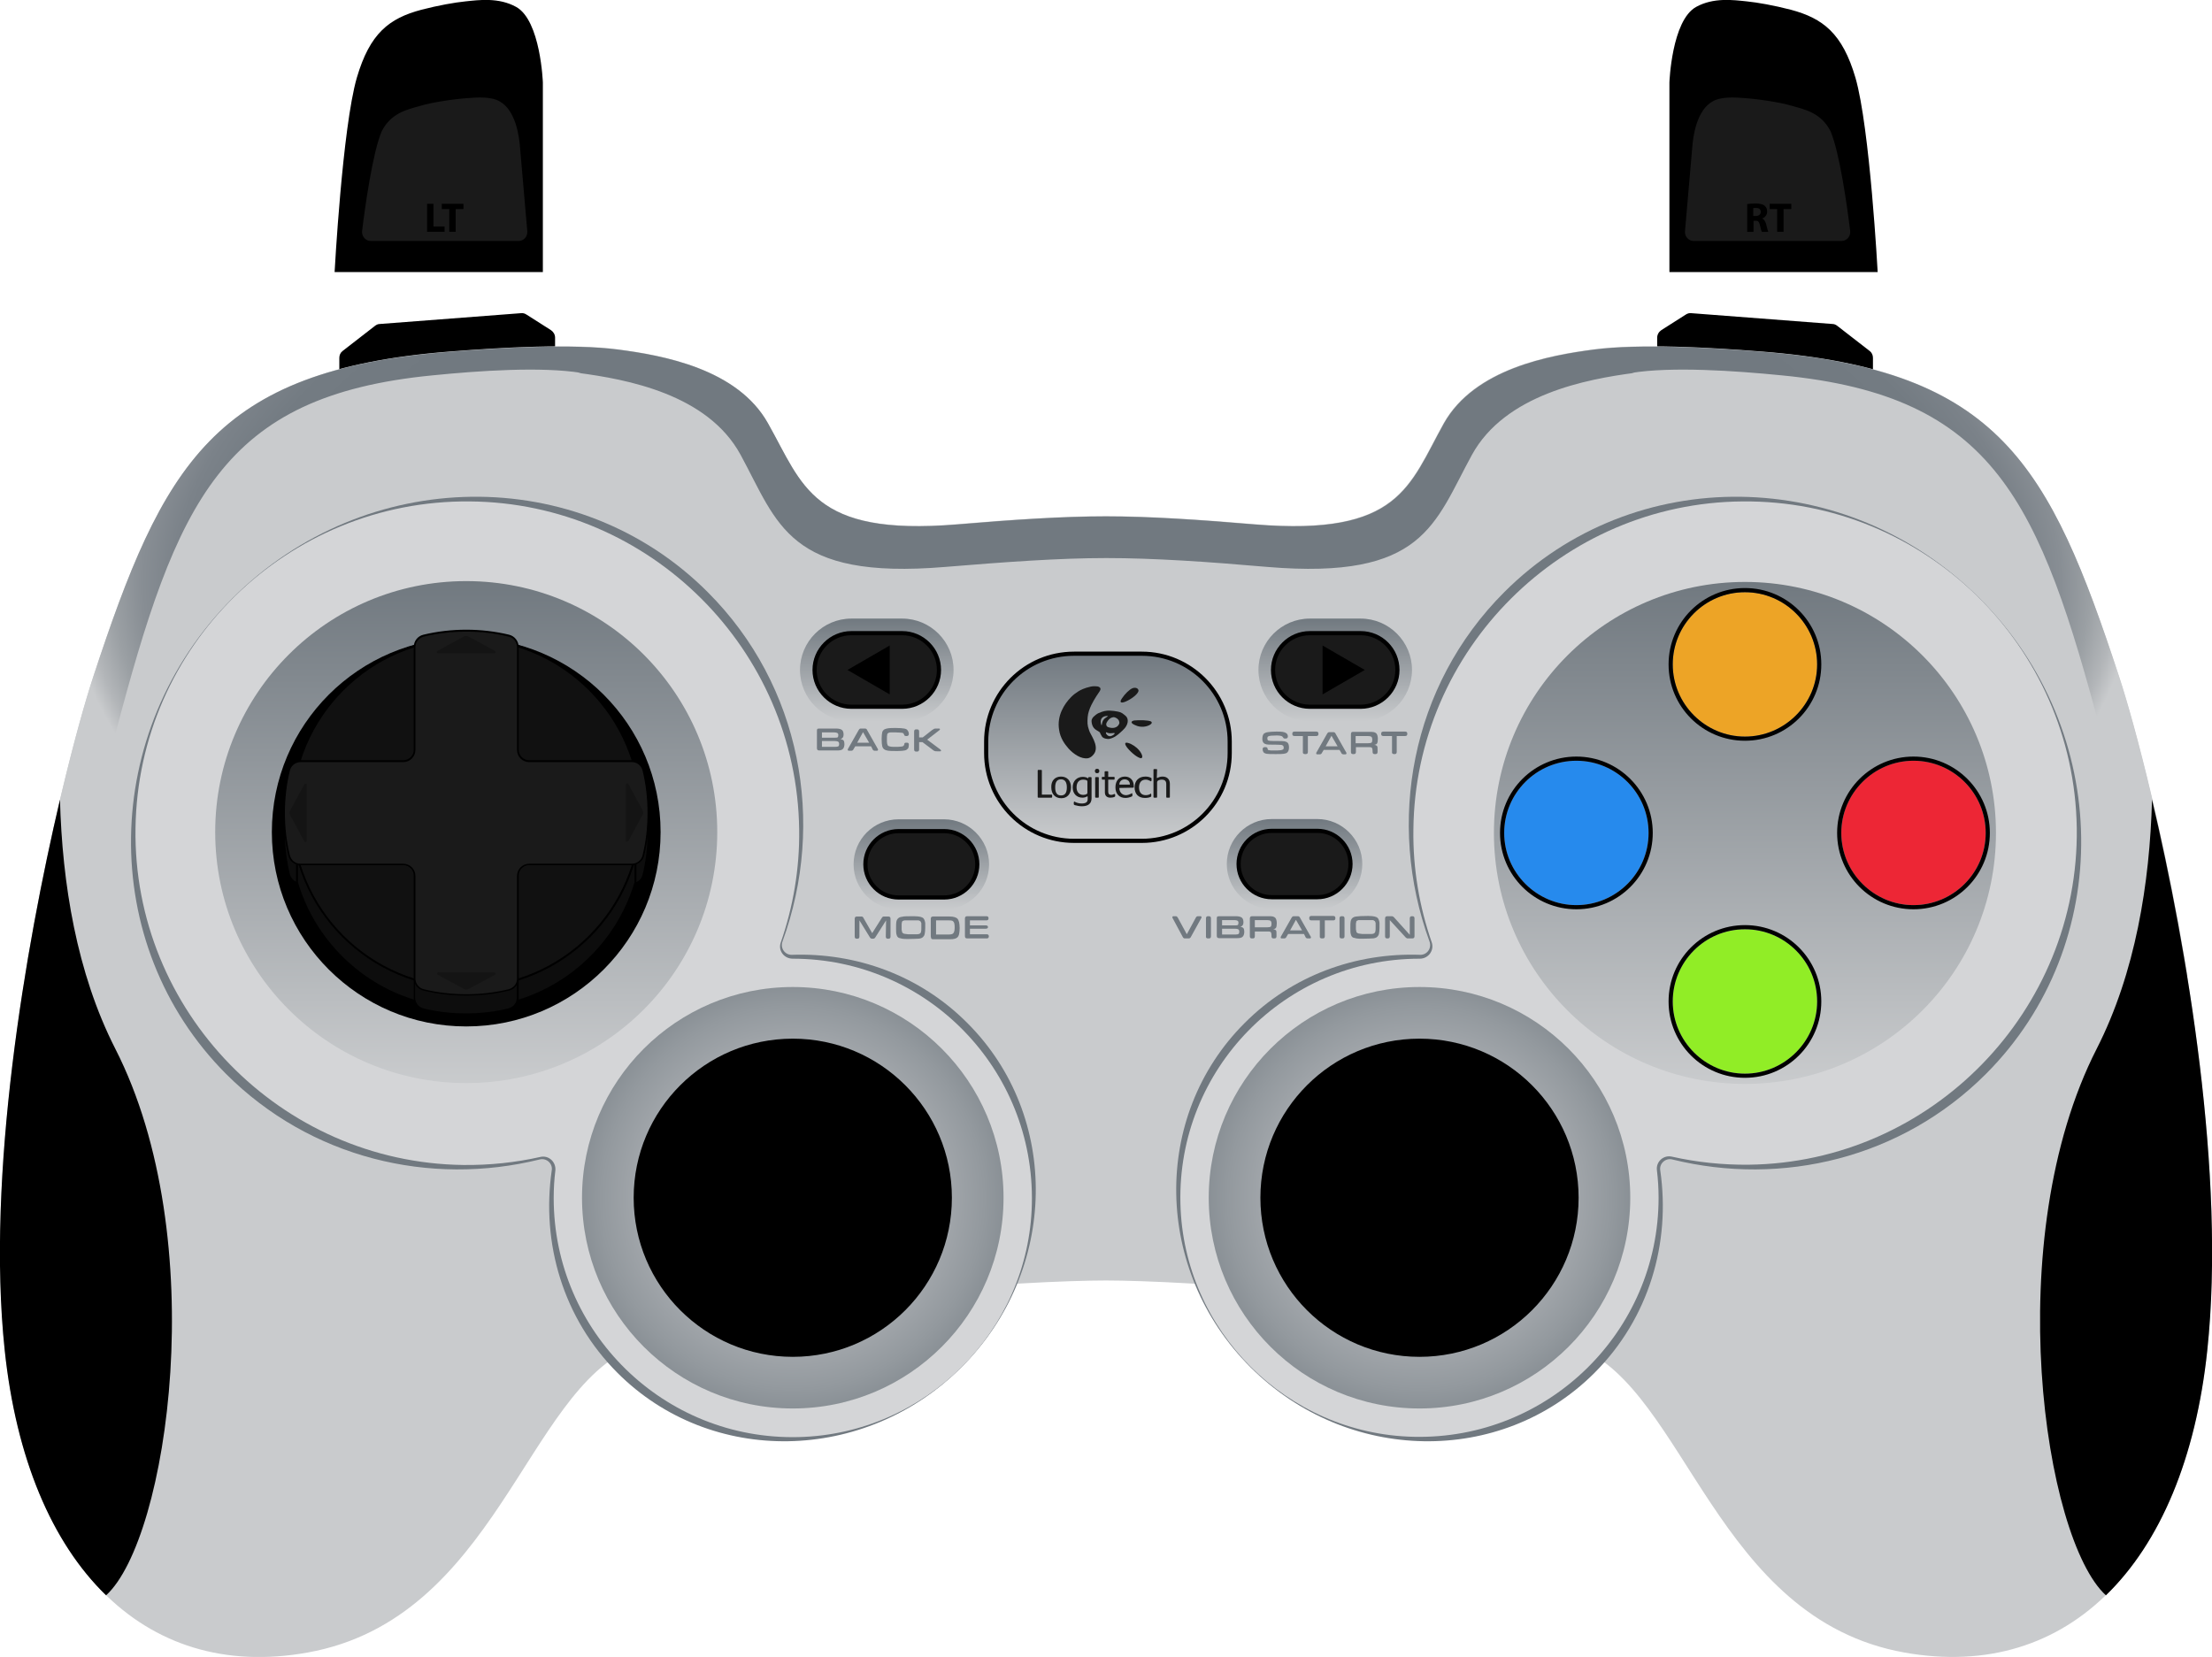 <?xml version="1.0" encoding="utf-8"?>
<!-- Generator: Adobe Illustrator 25.4.1, SVG Export Plug-In . SVG Version: 6.00 Build 0)  -->
<svg version="1.1" id="Layer_1" xmlns="http://www.w3.org/2000/svg" xmlns:xlink="http://www.w3.org/1999/xlink" x="0px" y="0px"
	 width="796.6px" height="596.8px" viewBox="0 0 796.6 596.8" style="enable-background:new 0 0 796.6 596.8;" xml:space="preserve"
	>
<style type="text/css">
	.st0{fill:#1A1A1A;}
	.st1{fill:#C9CBCD;}
	.st2{fill:url(#SVGID_1_);}
	.st3{fill:url(#SVGID_00000144323715912506481140000005629853286390115497_);}
	.st4{fill-rule:evenodd;clip-rule:evenodd;fill:#1A1A1A;}
	.st5{fill:url(#SVGID_00000176759192812862496610000014229030585864387996_);}
	.st6{fill:url(#SVGID_00000079468289841330477160000005117132803774407811_);}
	.st7{fill:url(#SVGID_00000021806617793049746990000013055740775289200542_);}
	.st8{fill:none;}
	.st9{fill:#717980;}
	.st10{fill:#D4D5D7;}
	.st11{fill:url(#SVGID_00000132080546537593260290000011193858977251001738_);}
	.st12{fill:url(#SVGID_00000156556432944230465470000004306573354812634002_);}
	.st13{fill:url(#SVGID_00000156570758905208981520000004147430885193627068_);}
	.st14{fill:url(#SVGID_00000132062325432007641560000006848643150444960669_);}
	.st15{display:none;fill:#1A1A1A;}
	.st16{fill:#EDA426;}
	.st17{display:none;}
	.st18{display:inline;}
	.st19{fill:#775213;}
	.st20{fill:#268AED;}
	.st21{fill:#134577;}
	.st22{fill:#91ED26;}
	.st23{fill:#497713;}
	.st24{fill:#ED2635;}
	.st25{fill:#77131B;}
	.st26{fill:#EDA426;stroke:#000000;stroke-width:0.75;stroke-miterlimit:10;}
	.st27{fill:#268AED;stroke:#000000;stroke-width:0.75;stroke-miterlimit:10;}
	.st28{fill:#91ED26;stroke:#000000;stroke-width:0.75;stroke-miterlimit:10;}
	.st29{fill:#ED2635;stroke:#000000;stroke-width:0.75;stroke-miterlimit:10;}
	.st30{fill:url(#SVGID_00000065062643889950134360000014715651460638385048_);}
	.st31{fill:#0D0D0D;}
	.st32{fill:#111111;}
	.st33{fill:#141414;}
</style>
<g>
	<path d="M609.1,112.8l50.9,3.9c0.6,0,1.2,0.3,1.7,0.7l11.6,9c0.8,0.6,1.2,1.5,1.2,2.5v4.1c0,1.8-1.4,3.2-3.2,3.2H600
		c-1.8,0-3.2-1.4-3.2-3.2l0-11.4c0-1.1,0.6-2.1,1.5-2.7l8.8-5.6C607.7,112.9,608.4,112.7,609.1,112.8z"/>
	<g>
		<path d="M644.9,3.5c-6.2-1.6-11.9-2.6-15.8-3c-4.8-0.5-12-1.5-18.3,2c-8.8,4.9-9.6,27.2-9.6,27.2v68.3h75c0,0-2.8-52-8-70
			C663.5,12,656.5,6.6,644.9,3.5z"/>
		<path class="st0" d="M609.4,53.4c0.3-4.6,1.7-13.8,7.4-16.9c3.1-1.8,8.3-1.4,11-1.2c4.8,0.3,13.3,1.5,17.8,2.9
			c4.6,1.3,10.2,2.5,13.6,9l0,0c3.3,7.6,6.1,27.7,7.1,36c0.2,1.9-1.2,3.6-3.2,3.6h-53.1c-1.9,0-3.3-1.6-3.2-3.4L609.4,53.4z"/>
		<g>
			<path d="M629.2,73.5c0.7-0.1,1.8-0.2,3-0.2c1.5,0,2.6,0.2,3.3,0.8c0.6,0.5,0.9,1.2,0.9,2.1c0,1.3-0.9,2.2-1.8,2.5v0
				c0.7,0.3,1.1,1,1.4,1.9c0.3,1.1,0.6,2.5,0.8,2.9h-2.3c-0.2-0.3-0.4-1.1-0.7-2.4c-0.3-1.3-0.7-1.6-1.6-1.6h-0.7v4h-2.3V73.5z
				 M631.4,77.8h0.9c1.1,0,1.8-0.6,1.8-1.5c0-0.9-0.6-1.4-1.7-1.4c-0.6,0-0.9,0-1,0.1V77.8z"/>
			<path d="M640,75.3h-2.7v-1.9h7.8v1.9h-2.8v8.2H640V75.3z"/>
		</g>
	</g>
	<path d="M187.6,112.8l-50.9,3.9c-0.6,0-1.2,0.3-1.7,0.7l-11.6,9c-0.8,0.6-1.2,1.5-1.2,2.5v4.1c0,1.8,1.4,3.2,3.2,3.2h71.3
		c1.8,0,3.2-1.4,3.2-3.2v-11.4c0-1.1-0.6-2.1-1.5-2.7l-8.8-5.6C189,112.9,188.3,112.7,187.6,112.8z"/>
	<g>
		<path d="M151.8,3.5c6.2-1.6,11.9-2.6,15.8-3c4.8-0.5,12-1.5,18.3,2c8.8,4.9,9.6,27.2,9.6,27.2v68.3h-75c0,0,2.8-52,8-70
			C133.2,12,140.1,6.6,151.8,3.5z"/>
		<path class="st0" d="M187.3,53.4c-0.3-4.6-1.7-13.8-7.4-16.9c-3.1-1.8-8.3-1.4-11-1.2c-4.8,0.3-13.3,1.5-17.8,2.9
			c-4.6,1.3-10.2,2.5-13.6,9l0,0c-3.3,7.6-6.1,27.7-7.1,36c-0.2,1.9,1.2,3.6,3.2,3.6h53.1c1.9,0,3.3-1.6,3.2-3.4L187.3,53.4z"/>
		<g>
			<path d="M153.8,73.4h2.3v8.2h4v1.9h-6.3V73.4z"/>
			<path d="M161.8,75.3h-2.7v-1.9h7.8v1.9h-2.8v8.2h-2.3V75.3z"/>
		</g>
	</g>
</g>
<g>
	<path class="st1" d="M763.1,243.7c-25.1-76.5-43.4-110.4-128.7-117.1c-19-1.5-44.2-2.9-60.4-0.8c-16,2.1-43,6.9-54.1,26.6
		c-12.5,22.4-15.8,40.7-68,36.4c-20.2-1.7-37.9-2.9-53.7-2.9c0,0,0,0,0,0c-15.7,0-33.5,1.2-53.7,2.9c-52.1,4.3-55.4-14.1-68-36.4
		c-11-19.7-38-24.5-54.1-26.6c-16.2-2.1-41.3-0.7-60.4,0.8C77,133.3,58.7,167.3,33.6,243.7c-11.4,34.9-41,156.7-31.9,242.6
		C9.8,562.1,51,606,110.8,595.2c67.9-12.2,78.7-94.4,117.4-109.9c47.3-19,143.9-24.1,170.1-24.1s122.8,5.2,170.1,24.1
		c38.7,15.5,49.5,97.7,117.4,109.9c59.8,10.7,101-33.1,109.1-108.9C804.1,400.4,774.5,278.6,763.1,243.7z"/>
	
		<radialGradient id="SVGID_1_" cx="396.573" cy="210.063" r="389.158" gradientTransform="matrix(1 0 0 0.495 0 105.97)" gradientUnits="userSpaceOnUse">
		<stop  offset="0.735" style="stop-color:#717980"/>
		<stop  offset="0.817" style="stop-color:#737B82"/>
		<stop  offset="0.857" style="stop-color:#7B8289"/>
		<stop  offset="0.888" style="stop-color:#888E94"/>
		<stop  offset="0.915" style="stop-color:#9BA0A4"/>
		<stop  offset="0.939" style="stop-color:#B3B6B9"/>
		<stop  offset="0.955" style="stop-color:#C9CBCD"/>
	</radialGradient>
	<path class="st2" d="M24.2,351.7c6.1-38.9,13-70.9,17.2-86.8c22.3-84.7,38.5-122.3,114.3-129.7c16.9-1.7,39.2-3.2,53.6-0.9h-1.1
		c17.4,2.3,46.6,7.6,58.5,29.5c13.5,24.8,17.1,45.1,73.6,40.4c21.9-1.8,41.1-3.2,58.1-3.2c0,0,0,0,0,0c17,0,36.2,1.3,58.1,3.2
		c56.4,4.7,60-15.6,73.6-40.4c12-21.8,41.2-27.2,58.5-29.5h-1c14.5-2.3,37-0.8,54.1,0.9c76.4,7.4,92.8,45,115.2,129.7
		c4.2,15.9,11.1,47.9,17.3,86.8h13.6c-7.8-48-18.6-89.7-24.6-107.9c-25.1-76.5-43.4-110.4-128.7-117.1c-19-1.5-44.2-2.9-60.4-0.8
		c-16,2.1-43,6.9-54.1,26.6c-12.5,22.4-15.8,40.7-68,36.4c-20.2-1.7-37.9-2.9-53.7-2.9c0,0,0,0,0,0c-15.7,0-33.5,1.2-53.7,2.9
		c-52.1,4.3-55.4-14.1-68-36.4c-11-19.7-38-24.5-54.1-26.6c-16.2-2.1-41.3-0.7-60.4,0.8C77,133.3,58.7,167.3,33.6,243.7
		c-6,18.2-16.8,59.9-24.6,107.9H24.2z"/>
</g>
<g>
	<g>
		
			<linearGradient id="SVGID_00000144326464445375431540000006065791700514016904_" gradientUnits="userSpaceOnUse" x1="398.967" y1="302.769" x2="398.967" y2="235.419">
			<stop  offset="0" style="stop-color:#C9CBCD"/>
			<stop  offset="1" style="stop-color:#717980"/>
		</linearGradient>
		<path style="fill:url(#SVGID_00000144326464445375431540000006065791700514016904_);" d="M386.8,302.8
			c-17.4,0-31.6-14.2-31.6-31.6v-4.1c0-17.4,14.2-31.6,31.6-31.6h24.4c17.4,0,31.6,14.2,31.6,31.6v4.1c0,17.4-14.2,31.6-31.6,31.6
			H386.8z"/>
		<path d="M411.2,236.2c17.1,0,30.9,13.8,30.9,30.9v4.1c0,17.1-13.8,30.9-30.9,30.9h-24.4c-17.1,0-30.9-13.8-30.9-30.9v-4.1
			c0-17.1,13.8-30.9,30.9-30.9H411.2 M411.2,234.7h-24.4c-17.9,0-32.4,14.5-32.4,32.4v4.1c0,17.9,14.5,32.4,32.4,32.4h24.4
			c17.9,0,32.4-14.5,32.4-32.4v-4.1C443.6,249.2,429,234.7,411.2,234.7L411.2,234.7z"/>
	</g>
	<g>
		<path class="st4" d="M416.6,280.2c0.1,0,0.2,0,0.4-0.1c0.6-0.3,1.1-0.4,1.7-0.4c1.6,0,2.6,1,2.6,2.6v4.8c0,0.1-0.1,0.2-0.2,0.2
			h-0.9c-0.1,0-0.2-0.1-0.2-0.2v-4.7c0-1.1-0.5-1.6-1.7-1.6c-0.4,0-0.7,0.1-1,0.2c-0.4,0.2-0.6,0.4-0.6,0.8v5.3
			c0,0.1-0.1,0.2-0.2,0.2h-0.9c-0.1,0-0.2-0.1-0.2-0.2v-9.9c0-0.1,0.1-0.2,0.2-0.2h0.9c0.1,0,0.2,0.1,0.2,0.2L416.6,280.2
			L416.6,280.2L416.6,280.2z"/>
		<path class="st4" d="M403.1,283.8c0,1.5,1,2.6,2.4,2.6c0.5,0,1.2-0.2,1.8-0.5l0.1-0.1c0.1,0,0.1-0.1,0.2-0.1
			c0.1,0,0.2,0.1,0.2,0.2v0.6c0,0.2,0,0.3-0.3,0.4c-0.6,0.3-1.5,0.5-2.2,0.5c-2.2,0-3.6-1.5-3.6-3.8c0-2.4,1.3-3.9,3.4-3.9
			c1.9,0,3.2,1.3,3.2,3.4v0.4c0,0.1-0.1,0.2-0.2,0.2L403.1,283.8L403.1,283.8L403.1,283.8z M406.9,282.5c0-1.1-0.8-1.8-1.9-1.8
			c-1.1,0-1.9,0.8-1.9,1.9h3.8C406.9,282.6,406.9,282.5,406.9,282.5L406.9,282.5z"/>
		<path class="st4" d="M414.4,285.8c0.1,0,0.2,0.1,0.2,0.3v0.6c0,0.2,0,0.3-0.2,0.3c-0.5,0.3-1.4,0.4-2.1,0.4
			c-2.3,0-3.7-1.4-3.7-3.8c0-2.4,1.5-3.9,3.9-3.9c0.6,0,1.3,0.1,1.9,0.4c0.2,0.1,0.3,0.1,0.3,0.3v0.7c0,0.1-0.1,0.3-0.2,0.3
			c-0.1,0-0.1,0-0.2-0.1c-0.6-0.3-1.1-0.5-1.7-0.5c-1.5,0-2.4,1-2.4,2.8c0,1.8,0.9,2.8,2.4,2.8c0.5,0,1.1-0.1,1.6-0.4l0.1,0
			C414.3,285.8,414.4,285.8,414.4,285.8L414.4,285.8z"/>
		<path class="st4" d="M397,280.8c-0.1,0-0.2-0.1-0.2-0.2V280c0-0.1,0.1-0.2,0.2-0.2h0.8V278c0-0.1,0.1-0.2,0.2-0.2h0.9
			c0.1,0,0.2,0.1,0.2,0.2v1.8h2.1c0.1,0,0.2,0.1,0.2,0.2v0.6c0,0.1-0.1,0.2-0.2,0.2h-2.1v4.3c0,0.8,0.3,1.2,1.1,1.2
			c0.3,0,0.5-0.1,0.8-0.2l0.2-0.1c0.1,0,0.1,0,0.2,0c0.1,0,0.2,0.1,0.2,0.2v0.5c0,0.1,0,0.2-0.2,0.3c-0.4,0.2-1,0.3-1.5,0.3
			c-1.3,0-2-0.7-2-1.9v-4.6H397L397,280.8z"/>
		<path class="st4" d="M394.4,287.1v-7c0-0.1,0.1-0.2,0.2-0.2h0.9c0.1,0,0.2,0.1,0.2,0.2v7c0,0.1-0.1,0.2-0.2,0.2h-0.9
			C394.5,287.3,394.4,287.2,394.4,287.1L394.4,287.1z M395.1,276.9c0.5,0,0.8,0.3,0.8,0.8c0,0.5-0.3,0.8-0.8,0.8
			c-0.5,0-0.8-0.3-0.8-0.8C394.3,277.2,394.6,276.9,395.1,276.9L395.1,276.9z"/>
		<path class="st4" d="M391.4,286.9c-0.5,0.3-1.1,0.4-1.6,0.4c-2.1,0-3.5-1.5-3.5-3.7c0-2.3,1.5-3.8,3.7-3.8c0.4,0,0.9,0.1,1.2,0.2
			c0.1,0,0.2,0.1,0.4,0.2c0.1,0,0.1,0.1,0.2,0.1l0.1,0v-0.1c0-0.2,0.1-0.3,0.2-0.3h0.8c0.1,0,0.2,0.1,0.2,0.2v7.4
			c0,1.9-1.2,2.9-3.5,2.9c-0.8,0-1.8-0.2-2.5-0.4c-0.3-0.1-0.4-0.2-0.4-0.4v-0.6c0-0.1,0.1-0.3,0.2-0.3c0.1,0,0.1,0,0.2,0.1l0.2,0.1
			c0.6,0.3,1.5,0.5,2.2,0.5c0.7,0,1.3-0.1,1.7-0.4c0.4-0.3,0.5-0.7,0.5-1.4v-0.7C391.5,286.8,391.5,286.8,391.4,286.9L391.4,286.9z
			 M391.4,281.1c-0.3-0.2-0.8-0.3-1.3-0.3c-1.5,0-2.4,1-2.4,2.8c0,1.6,0.9,2.7,2.4,2.7c0.4,0,0.9-0.1,1.2-0.3
			c0.3-0.1,0.3-0.3,0.3-0.6v-3.8C391.6,281.3,391.6,281.2,391.4,281.1L391.4,281.1z"/>
		<path class="st4" d="M382.1,279.7c2.2,0,3.6,1.5,3.6,3.9c0,2.4-1.4,3.9-3.5,3.9c-2.2,0-3.6-1.5-3.6-3.9
			C378.5,281.2,379.9,279.7,382.1,279.7L382.1,279.7z M380.6,285.9c0.3,0.4,0.9,0.6,1.5,0.6c1.4,0,2.1-0.9,2.1-2.9
			c0-1.9-0.7-2.9-2.1-2.9c-1.4,0-2.1,0.9-2.1,2.9C380,284.7,380.2,285.4,380.6,285.9L380.6,285.9z"/>
		<path class="st4" d="M378.7,286.2c0.1,0,0.2,0.1,0.2,0.2v0.7c0,0.1-0.1,0.2-0.2,0.2h-4.8c-0.1,0-0.2-0.1-0.2-0.2v-9.6
			c0-0.1,0.1-0.2,0.2-0.2h1.1c0.1,0,0.2,0.1,0.2,0.2v8.7H378.7L378.7,286.2z"/>
		<path class="st4" d="M406.2,252.3c2.3-1.2,4-2.9,3.8-3.7c-0.2-0.8-1.2-1.1-2.2-0.7c-1,0.4-2.7,2-3.8,3.7
			C402.9,253.2,403.9,253.5,406.2,252.3L406.2,252.3z"/>
		<path class="st4" d="M409.1,261.3c1.3,0.6,3,0.6,4.3,0.1c1.3-0.5,1.8-1.2,1-1.6c-1-0.4-3.9-0.5-6-0.3
			C406.8,259.9,407.5,260.7,409.1,261.3L409.1,261.3z"/>
		<path class="st4" d="M406.1,269.5c1.5,1.8,3.7,3.5,4.8,3.6c0.9-0.1,0.4-1.6-0.7-2.9c-1-1.2-2.7-2.3-3.9-2.6
			C405,267.2,404.8,267.9,406.1,269.5L406.1,269.5z"/>
		<path class="st4" d="M399.6,264.1c-0.6,0-1.3-0.5-1.3-0.3c-0.2,0.4,0.7,1.7,1.9,1.3c0.3-0.1,0.8-0.4,0.9-0.5
			C402.2,263.6,400.4,264.2,399.6,264.1L399.6,264.1z M401,258.3c-0.8,0.1-1.4,0.5-1.8,1c-0.4,0.5-1.1,1.3-0.7,2.1
			c0,0.1,0.3,0.5,0.9,0.6c1.3,0.4,2.8,0.2,3.5-1c0.1-0.2,0.3-0.5,0.2-0.9c-0.1-0.8-0.6-1.1-0.8-1.3C402,258.6,401.5,258.3,401,258.3
			L401,258.3z M398.3,257.9c-1.6,0.2-2.3,1.4-1.7,3.2c0,0.1,0.2,0.1,0.2-0.1c0-0.2,0.1-0.3,0.1-0.6c0.1-0.4,0.3-0.9,0.5-1.1
			c0.4-0.7,1.2-0.9,1.6-1.4C399.3,257.8,398.6,257.9,398.3,257.9L398.3,257.9z M397.1,256.3c0.5-0.2,0.8-0.2,1.4-0.3
			c1.2-0.2,4.2,0.2,5.1,0.6c0.4,0.2,0.8,0.4,1.1,0.7c0.8,0.6,1.6,1.2,1.4,2.8c-0.3,1.7-1.5,2.7-2.6,3.7c-1.1,1-2.2,1.9-3.9,2.3
			c-0.7,0.2-2.4-0.1-2.8-0.9c-0.2-0.3-0.3-0.6-0.5-0.9c-0.1-0.2-0.1-0.4-0.3-0.6c-0.1-0.1-0.4-0.3-0.6-0.4c-0.7-0.4-1.4-0.8-1.8-1.6
			c-0.3-0.5-0.7-1.9-0.4-2.6c0.3-0.8,0.9-1.2,1.5-1.7c0.3-0.2,0.7-0.5,1-0.6C396.2,256.7,396.6,256.4,397.1,256.3L397.1,256.3z"/>
		<path class="st4" d="M385.8,251c-2.6,2.6-5.2,6.8-4.4,11.8c0.4,3,2,5.2,3.4,6.8c1.8,2,4.6,3.9,7,3.5c1.1-0.2,2-1.2,2.4-1.9
			c1.6-2.9-1.7-6.8-2-8.2c-0.7-1.9-0.6-2.9-0.5-4.7c0.2-2.9,2.3-6.2,2.8-7c0.5-0.9,1.1-1.6,1.5-2.3c0.1-0.2,0.4-0.6,0.3-1
			c-0.1-0.5-0.8-0.8-1.4-0.8c-1-0.1-1.8,0-2.5,0.2c-1.8,0.4-3.3,1.1-4.2,1.7C387.4,249.6,386.6,250.2,385.8,251L385.8,251z"/>
	</g>
</g>
<g>
	<g>
		
			<linearGradient id="SVGID_00000112605814403283828950000013132337525809245858_" gradientUnits="userSpaceOnUse" x1="480.898" y1="259.809" x2="480.898" y2="222.809">
			<stop  offset="0" style="stop-color:#C9CBCD"/>
			<stop  offset="1" style="stop-color:#717980"/>
		</linearGradient>
		<path style="fill:url(#SVGID_00000112605814403283828950000013132337525809245858_);" d="M490,228.8c6.9,0,12.5,5.6,12.5,12.5
			s-5.6,12.5-12.5,12.5h-18.3c-6.9,0-12.5-5.6-12.5-12.5s5.6-12.5,12.5-12.5H490 M490,222.8h-18.3c-10.2,0-18.5,8.3-18.5,18.5
			s8.3,18.5,18.5,18.5H490c10.2,0,18.5-8.3,18.5-18.5S500.2,222.8,490,222.8L490,222.8z"/>
	</g>
	<g>
		<path class="st0" d="M471.7,254.6c-7.3,0-13.2-5.9-13.2-13.2s5.9-13.2,13.2-13.2H490c7.3,0,13.2,5.9,13.2,13.2
			s-5.9,13.2-13.2,13.2H471.7z"/>
		<path d="M490,228.8c6.9,0,12.5,5.6,12.5,12.5s-5.6,12.5-12.5,12.5h-18.3c-6.9,0-12.5-5.6-12.5-12.5s5.6-12.5,12.5-12.5H490
			 M490,227.3h-18.3c-7.7,0-14,6.3-14,14s6.3,14,14,14H490c7.7,0,14-6.3,14-14S497.8,227.3,490,227.3L490,227.3z"/>
	</g>
	<polygon points="476.3,241.3 476.3,232.5 483.9,236.9 491.5,241.3 483.9,245.7 476.3,250.1 	"/>
</g>
<path d="M775,288c-0.8,30.2-6,62.4-19.9,89.7c-35,68.5-19,176.6,3.3,196.9c19.6-19,32.4-49.4,36.5-88.2
	C801.6,423.4,787.6,341.2,775,288z"/>
<path d="M21.6,288c0.8,30.2,6,62.4,19.9,89.7c35,68.5,19,176.6-3.3,196.9c-19.6-19-32.4-49.4-36.5-88.2C-5,423.4,9.1,341.2,21.6,288
	z"/>
<g>
	<g>
		
			<linearGradient id="SVGID_00000118371972920692746600000008551460297664626098_" gradientUnits="userSpaceOnUse" x1="315.763" y1="259.809" x2="315.763" y2="222.809">
			<stop  offset="0" style="stop-color:#C9CBCD;stop-opacity:0.6"/>
			<stop  offset="0" style="stop-color:#C9CBCD"/>
			<stop  offset="1" style="stop-color:#717980"/>
		</linearGradient>
		<path style="fill:url(#SVGID_00000118371972920692746600000008551460297664626098_);" d="M324.9,228.8c6.9,0,12.5,5.6,12.5,12.5
			s-5.6,12.5-12.5,12.5h-18.3c-6.9,0-12.5-5.6-12.5-12.5s5.6-12.5,12.5-12.5H324.9 M324.9,222.8h-18.3c-10.2,0-18.5,8.3-18.5,18.5
			s8.3,18.5,18.5,18.5h18.3c10.2,0,18.5-8.3,18.5-18.5S335.1,222.8,324.9,222.8L324.9,222.8z"/>
	</g>
	<g>
		<path class="st0" d="M306.6,254.6c-7.3,0-13.2-5.9-13.2-13.2s5.9-13.2,13.2-13.2h18.3c7.3,0,13.2,5.9,13.2,13.2
			s-5.9,13.2-13.2,13.2H306.6z"/>
		<path d="M324.9,228.8c6.9,0,12.5,5.6,12.5,12.5s-5.6,12.5-12.5,12.5h-18.3c-6.9,0-12.5-5.6-12.5-12.5s5.6-12.5,12.5-12.5H324.9
			 M324.9,227.3h-18.3c-7.7,0-14,6.3-14,14s6.3,14,14,14h18.3c7.7,0,14-6.3,14-14S332.6,227.3,324.9,227.3L324.9,227.3z"/>
	</g>
	<polygon points="320.4,241.3 320.4,232.5 312.8,236.9 305.2,241.3 312.8,245.7 320.4,250.1 	"/>
</g>
<g>
	<g>
		
			<linearGradient id="SVGID_00000132775844452810264490000001077809530213163447_" gradientUnits="userSpaceOnUse" x1="331.763" y1="327.543" x2="331.763" y2="295.075">
			<stop  offset="0" style="stop-color:#C9CBCD"/>
			<stop  offset="1" style="stop-color:#717980"/>
		</linearGradient>
		<path style="fill:url(#SVGID_00000132775844452810264490000001077809530213163447_);" d="M340,300.1c6.2,0,11.2,5,11.2,11.2
			s-5,11.2-11.2,11.2h-16.4c-6.2,0-11.2-5-11.2-11.2s5-11.2,11.2-11.2H340 M340,295.1h-16.4c-9,0-16.2,7.3-16.2,16.2
			c0,9,7.3,16.2,16.2,16.2H340c9,0,16.2-7.3,16.2-16.2C356.2,302.4,348.9,295.1,340,295.1L340,295.1z"/>
	</g>
	<g>
		<path class="st0" d="M323.5,323.3c-6.6,0-12-5.4-12-12s5.4-12,12-12H340c6.6,0,12,5.4,12,12s-5.4,12-12,12H323.5z"/>
		<path d="M340,300.1c6.2,0,11.2,5,11.2,11.2s-5,11.2-11.2,11.2h-16.4c-6.2,0-11.2-5-11.2-11.2s5-11.2,11.2-11.2H340 M340,298.6
			h-16.4c-7,0-12.7,5.7-12.7,12.7s5.7,12.7,12.7,12.7H340c7,0,12.7-5.7,12.7-12.7S347,298.6,340,298.6L340,298.6z"/>
	</g>
</g>
<circle class="st8" cx="628.4" cy="300" r="86.7"/>
<g>
	<path class="st9" d="M712.9,215.5c-47.9-47.9-124.6-48.9-171.2-2.2c-33.7,33.7-42.5,83-26.9,125.8c0.9,2.4-0.9,4.9-3.4,4.8
		c-23-0.8-46,7.3-63.2,24.6c-33.6,33.6-32.7,89.1,2.1,123.9c34.8,34.8,90.3,35.7,123.9,2.1c19.7-19.7,27.5-46.8,23.7-73
		c-0.4-2.4,1.9-4.5,4.3-3.9c39.6,9.8,82.6-0.4,113-30.8C761.8,340.1,760.8,263.4,712.9,215.5z"/>
	<path class="st10" d="M627.5,180.6c-64.8,0.5-117.9,53.4-118.5,118.2c-0.2,14.2,2.2,27.9,6.6,40.6c1,2.9-1.2,5.9-4.3,5.9
		c0,0,0,0-0.1,0c-48.3,0-87.3,39.7-86.1,88.2c1.1,45.7,38.3,83,84,84c48.5,1.1,88.2-37.9,88.2-86.1c0-3.3-0.2-6.6-0.6-9.9
		c-0.4-3.1,2.4-5.6,5.4-4.9c8.9,2,18.2,3,27.7,2.9c65.8-0.8,119-55.5,118.1-121.3C746.9,232.8,693.3,180,627.5,180.6z"/>
	
		<linearGradient id="SVGID_00000038386345203985455120000013038358090895367101_" gradientUnits="userSpaceOnUse" x1="628.42" y1="390.467" x2="628.42" y2="209.615">
		<stop  offset="0" style="stop-color:#C9CBCD"/>
		<stop  offset="1" style="stop-color:#717980"/>
	</linearGradient>
	<circle style="fill:url(#SVGID_00000038386345203985455120000013038358090895367101_);" cx="628.4" cy="300" r="90.4"/>
	
		<radialGradient id="SVGID_00000175284629364554547940000016685187618191887038_" cx="511.199" cy="431.41" r="95.03" gradientUnits="userSpaceOnUse">
		<stop  offset="0" style="stop-color:#C9CBCD"/>
		<stop  offset="0.181" style="stop-color:#C3C5C7"/>
		<stop  offset="0.433" style="stop-color:#B1B4B8"/>
		<stop  offset="0.726" style="stop-color:#93999E"/>
		<stop  offset="1" style="stop-color:#717980"/>
	</radialGradient>
	<circle style="fill:url(#SVGID_00000175284629364554547940000016685187618191887038_);" cx="511.2" cy="431.4" r="75.9"/>
</g>
<circle cx="511.2" cy="431.4" r="57.3"/>
<g>
	<path class="st9" d="M83.7,215.5c47.9-47.9,124.6-48.9,171.2-2.2c33.7,33.7,42.5,83,26.9,125.8c-0.9,2.4,0.9,4.9,3.4,4.8
		c23-0.8,46,7.3,63.2,24.6c33.6,33.6,32.7,89.1-2.1,123.9c-34.8,34.8-90.3,35.7-123.9,2.1c-19.7-19.7-27.5-46.8-23.7-73
		c0.4-2.4-1.9-4.5-4.3-3.9c-39.6,9.8-82.6-0.4-113-30.8C34.9,340.1,35.9,263.4,83.7,215.5z"/>
	<path class="st10" d="M285.5,345.3C285.4,345.3,285.4,345.3,285.5,345.3c-3.2,0-5.4-3-4.3-5.9c4.4-12.7,6.8-26.4,6.6-40.6
		C287,233.9,234,181.1,169.2,180.6C103.4,180,49.7,232.8,48.8,298.3c-1,65.8,52.2,120.5,118.1,121.3c9.5,0.1,18.8-0.9,27.7-2.9
		c3-0.7,5.7,1.8,5.4,4.9c-0.4,3.2-0.6,6.5-0.6,9.9c0,48.3,39.7,87.3,88.2,86.1c45.7-1.1,83-38.3,84-84
		C372.7,385,333.7,345.3,285.5,345.3z"/>
	
		<linearGradient id="SVGID_00000146487288447255336760000013990717359422321539_" gradientUnits="userSpaceOnUse" x1="167.935" y1="390.161" x2="167.935" y2="209.309">
		<stop  offset="0" style="stop-color:#C9CBCD"/>
		<stop  offset="1" style="stop-color:#717980"/>
	</linearGradient>
	<circle style="fill:url(#SVGID_00000146487288447255336760000013990717359422321539_);" cx="167.9" cy="299.7" r="90.4"/>
	
		<radialGradient id="SVGID_00000154389100400156358450000015119692721307644842_" cx="285.462" cy="431.41" r="95.03" gradientUnits="userSpaceOnUse">
		<stop  offset="0" style="stop-color:#C9CBCD"/>
		<stop  offset="0.181" style="stop-color:#C3C5C7"/>
		<stop  offset="0.433" style="stop-color:#B1B4B8"/>
		<stop  offset="0.726" style="stop-color:#93999E"/>
		<stop  offset="1" style="stop-color:#717980"/>
	</radialGradient>
	<circle style="fill:url(#SVGID_00000154389100400156358450000015119692721307644842_);" cx="285.5" cy="431.4" r="75.9"/>
</g>
<circle cx="285.5" cy="431.4" r="57.3"/>
<circle class="st15" cx="511.2" cy="431.4" r="51"/>
<circle class="st15" cx="285.5" cy="431.4" r="51"/>
<g>
	<g>
		<circle class="st16" cx="628.4" cy="239.3" r="26"/>
		<g>
			<path d="M628.4,213.3c14.4,0,26,11.7,26,26s-11.7,26-26,26s-26-11.7-26-26S614,213.3,628.4,213.3 M628.4,211.8
				c-15.2,0-27.5,12.3-27.5,27.5s12.3,27.5,27.5,27.5s27.5-12.3,27.5-27.5S643.6,211.8,628.4,211.8L628.4,211.8z"/>
		</g>
		<g class="st17">
			<g class="st18">
				<path class="st19" d="M644.7,227.3l-12.1,15.1v8.9h-7.8v-8.9l-12.6-15.1h8.7l7.8,10.6l7.3-10.6H644.7 M647.8,225.8h-3.1h-8.8
					h-0.8l-0.4,0.7l-6.1,8.9l-6.5-8.9l-0.4-0.6h-0.8h-8.7h-3.2l2.1,2.5l12.3,14.7v8.4v1.5h1.5h7.8h1.5v-1.5V243l11.7-14.7
					L647.8,225.8L647.8,225.8z"/>
			</g>
		</g>
	</g>
	<g>
		<circle class="st20" cx="567.7" cy="300" r="26"/>
		<g>
			<path d="M567.7,274c14.4,0,26,11.7,26,26c0,14.4-11.7,26-26,26s-26-11.7-26-26C541.7,285.7,553.3,274,567.7,274 M567.7,272.5
				c-15.2,0-27.5,12.3-27.5,27.5c0,15.2,12.3,27.5,27.5,27.5s27.5-12.3,27.5-27.5C595.2,284.9,582.9,272.5,567.7,272.5L567.7,272.5z
				"/>
		</g>
		<g class="st17">
			<g class="st18">
				<path class="st21" d="M583.7,288L572,299.8l12.2,12.3h-9.3l-7.3-8.3l-7.3,8.3h-9.1l12-12.1L551.7,288h9.3l6.7,7.9l7-7.9H583.7
					 M587.3,286.5h-3.6h-9.1H574l-0.4,0.5l-5.8,6.6l-5.6-6.6l-0.4-0.5H561h-9.3h-3.5l2.5,2.5l10.6,10.9l-11,11.1l-2.5,2.6h3.6h9.1
					h0.7l0.4-0.5l6.1-7.1l6.2,7.1l0.4,0.5h0.7h9.3h3.6l-2.5-2.6l-11.2-11.2l10.7-10.7L587.3,286.5L587.3,286.5z"/>
			</g>
		</g>
	</g>
	<g>
		<circle class="st22" cx="628.4" cy="360.7" r="26"/>
		<g>
			<path d="M628.4,334.7c14.4,0,26,11.7,26,26s-11.7,26-26,26s-26-11.7-26-26S614,334.7,628.4,334.7 M628.4,333.2
				c-15.2,0-27.5,12.3-27.5,27.5s12.3,27.5,27.5,27.5s27.5-12.3,27.5-27.5S643.6,333.2,628.4,333.2L628.4,333.2z"/>
		</g>
		<g class="st17">
			<g class="st18">
				<path class="st23" d="M632.9,348.7l13.2,24.1h-8l-2.5-4.9h-14.3l-2.6,4.9h-8l13.5-24.1H632.9 M623.5,363.8h9.9l-5-9.4
					L623.5,363.8 M633.8,347.2h-0.9h-8.7h-0.9L623,348L609.4,372l-1.3,2.2h2.6h8h0.9l0.4-0.8l2.1-4.1h12.4l2.1,4l0.4,0.8h0.9h8h2.5
					l-1.2-2.2L634.3,348L633.8,347.2L633.8,347.2z M626,362.3l2.5-4.7l2.5,4.7H626L626,362.3z"/>
			</g>
		</g>
	</g>
	<g>
		<circle class="st24" cx="689.1" cy="300" r="26"/>
		<g>
			<path d="M689.1,274c14.4,0,26,11.7,26,26c0,14.4-11.7,26-26,26s-26-11.7-26-26C663.1,285.7,674.8,274,689.1,274 M689.1,272.5
				c-15.2,0-27.5,12.3-27.5,27.5c0,15.2,12.3,27.5,27.5,27.5s27.5-12.3,27.5-27.5C716.6,284.9,704.3,272.5,689.1,272.5L689.1,272.5z
				"/>
		</g>
		<g class="st17">
			<g class="st18">
				<path class="st25" d="M690.8,288c3.8,0,6.8,0.6,9,1.7c2.3,1.3,3.4,2.8,3.4,4.6c0,1.9-1.7,3.5-5.2,5c4.2,1.5,6.3,3.5,6.3,5.8
					c0,2.1-1.3,3.8-3.8,5.2c-2.2,1.2-5.4,1.7-9.6,1.7h-17.1V288H690.8 M681.7,297.6h8.5c3.7,0,5.5-0.9,5.5-2.7
					c0-1.8-1.8-2.7-5.5-2.7h-8.5V297.6 M681.7,307.9h9.3c3.9,0,5.8-1,5.8-3.1c0-2.1-1.9-3.1-5.8-3.1h-9.3V307.9 M690.8,286.5h-17
					h-1.5v1.5v24.1v1.5h1.5H691c4.5,0,7.8-0.6,10.3-1.9c3-1.6,4.6-3.8,4.6-6.5c0-2.3-1.5-4.3-4.3-5.9c2.2-1.4,3.2-3,3.2-4.9
					c0-2.4-1.4-4.4-4.2-5.9C698.2,287.2,694.9,286.5,690.8,286.5L690.8,286.5z M683.2,293.6h7c2,0,4,0.3,4,1.2c0,1.1-3.1,1.2-4,1.2
					h-7V293.6L683.2,293.6z M683.2,303.2h7.8c2,0,4.3,0.3,4.3,1.6c0,1.3-2.3,1.6-4.3,1.6h-7.8V303.2L683.2,303.2z"/>
			</g>
		</g>
	</g>
</g>
<g class="st17">
	<g class="st18">
		<circle class="st26" cx="628.4" cy="234.3" r="26"/>
		<g>
			<g>
				<path class="st19" d="M644.7,222.3l-12.1,15.1v8.9h-7.8v-8.9l-12.6-15.1h8.7l7.8,10.6l7.3-10.6H644.7 M647.8,220.8h-3.1h-8.8
					h-0.8l-0.4,0.7l-6.1,8.9l-6.5-8.9l-0.4-0.6h-0.8h-8.7h-3.2l2.1,2.5l12.3,14.7v8.4v1.5h1.5h7.8h1.5v-1.5V238l11.7-14.7
					L647.8,220.8L647.8,220.8z"/>
			</g>
		</g>
	</g>
	<g class="st18">
		<circle class="st27" cx="567.7" cy="295" r="26"/>
		<g>
			<g>
				<path class="st21" d="M583.7,283L572,294.8l12.2,12.3h-9.3l-7.3-8.3l-7.3,8.3h-9.1l12-12.1L551.7,283h9.3l6.7,7.9l7-7.9H583.7
					 M587.3,281.5h-3.6h-9.1H574l-0.4,0.5l-5.8,6.6l-5.6-6.6l-0.4-0.5H561h-9.3h-3.5l2.5,2.5l10.6,10.9l-11,11.1l-2.5,2.6h3.6h9.1
					h0.7l0.4-0.5l6.1-7.1l6.2,7.1l0.4,0.5h0.7h9.3h3.6l-2.5-2.6l-11.2-11.2l10.7-10.7L587.3,281.5L587.3,281.5z"/>
			</g>
		</g>
	</g>
	<g class="st18">
		<circle class="st28" cx="628.4" cy="355.7" r="26"/>
		<g>
			<g>
				<path class="st23" d="M632.9,343.7l13.2,24.1h-8l-2.5-4.9h-14.3l-2.6,4.9h-8l13.5-24.1H632.9 M623.5,358.8h9.9l-5-9.4
					L623.5,358.8 M633.8,342.2h-0.9h-8.7h-0.9L623,343L609.4,367l-1.3,2.2h2.6h8h0.9l0.4-0.8l2.1-4.1h12.4l2.1,4l0.4,0.8h0.9h8h2.5
					l-1.2-2.2L634.3,343L633.8,342.2L633.8,342.2z M626,357.3l2.5-4.7l2.5,4.7H626L626,357.3z"/>
			</g>
		</g>
	</g>
	<g class="st18">
		<circle class="st29" cx="689.1" cy="295" r="26"/>
		<g>
			<g>
				<path class="st25" d="M690.8,283c3.8,0,6.8,0.6,9,1.7c2.3,1.3,3.4,2.8,3.4,4.6c0,1.9-1.7,3.5-5.2,5c4.2,1.5,6.3,3.5,6.3,5.8
					c0,2.1-1.3,3.8-3.8,5.2c-2.2,1.2-5.4,1.7-9.6,1.7h-17.1V283H690.8 M681.7,292.6h8.5c3.7,0,5.5-0.9,5.5-2.7
					c0-1.8-1.8-2.7-5.5-2.7h-8.5V292.6 M681.7,302.9h9.3c3.9,0,5.8-1,5.8-3.1c0-2.1-1.9-3.1-5.8-3.1h-9.3V302.9 M690.8,281.5h-17
					h-1.5v1.5v24.1v1.5h1.5H691c4.5,0,7.8-0.6,10.3-1.9c3-1.6,4.6-3.8,4.6-6.5c0-2.3-1.5-4.3-4.3-5.9c2.2-1.4,3.2-3,3.2-4.9
					c0-2.4-1.4-4.4-4.2-5.9C698.2,282.2,694.9,281.5,690.8,281.5L690.8,281.5z M683.2,288.6h7c2,0,4,0.3,4,1.2c0,1.1-3.1,1.2-4,1.2
					h-7V288.6L683.2,288.6z M683.2,298.2h7.8c2,0,4.3,0.3,4.3,1.6c0,1.3-2.3,1.6-4.3,1.6h-7.8V298.2L683.2,298.2z"/>
			</g>
		</g>
	</g>
</g>
<g>
	<path class="st9" d="M295,262.4h6.1c1,0,1.7,0.2,2.1,0.5c0.4,0.3,0.6,0.9,0.6,1.7c0,0.9-0.4,1.4-1.1,1.6c0.5,0.1,0.8,0.2,1.1,0.5
		c0.2,0.3,0.3,0.7,0.3,1.3c0,0.8-0.2,1.4-0.6,1.8c-0.4,0.4-1.1,0.5-2,0.5H295c-0.3,0-0.5-0.1-0.6-0.2c-0.1-0.1-0.2-0.3-0.2-0.6v-6.4
		c0-0.3,0.1-0.5,0.2-0.6C294.5,262.5,294.7,262.4,295,262.4z M296,265.7h4.4c0.6,0,1,0,1.2-0.1c0.2-0.1,0.3-0.4,0.3-0.8
		c0-0.4-0.1-0.7-0.4-0.8c-0.2-0.1-0.5-0.2-1-0.2H296V265.7z M296,269h4.8c0.6,0,0.9-0.1,1.1-0.2c0.2-0.1,0.3-0.4,0.3-0.8
		c0-0.4-0.1-0.7-0.4-0.9c-0.2-0.1-0.6-0.2-1.2-0.2H296V269z"/>
	<path class="st9" d="M313.7,268.8h-5.7l-0.6,1c-0.1,0.2-0.2,0.4-0.4,0.5c-0.2,0.1-0.4,0.1-0.6,0.1h-0.6c-0.4,0-0.5-0.1-0.5-0.4
		c0-0.1,0-0.2,0.1-0.3l3.8-6.7c0.1-0.2,0.3-0.4,0.4-0.5s0.4-0.1,0.6-0.1h1.1c0.3,0,0.5,0,0.6,0.1c0.2,0.1,0.3,0.2,0.4,0.5l3.8,6.7
		c0.1,0.1,0.1,0.2,0.1,0.3c0,0.1,0,0.2-0.1,0.3c-0.1,0.1-0.2,0.1-0.4,0.1h-0.5c-0.2,0-0.4,0-0.6-0.1c-0.2-0.1-0.3-0.2-0.4-0.5
		L313.7,268.8z M313,267.5l-2.2-3.8l-2.1,3.8H313z"/>
	<path class="st9" d="M326.3,267.5h0.3c0.5,0,0.7,0.2,0.7,0.7c0,0.6-0.1,1.1-0.3,1.4c-0.3,0.3-0.6,0.6-1.2,0.7
		c-0.5,0.1-1.4,0.2-2.5,0.2c-1.8,0-2.9,0-3.4-0.1s-1-0.2-1.3-0.4c-0.4-0.2-0.8-0.7-0.9-1.3c-0.1-0.4-0.2-1.3-0.2-2.5
		c0-1.1,0.1-1.9,0.2-2.4c0.1-0.5,0.4-0.8,0.8-1.1c0.4-0.2,0.8-0.3,1.4-0.4s1.5-0.1,2.8-0.1c1.3,0,2.3,0.1,2.9,0.2s1,0.3,1.2,0.6
		c0.3,0.4,0.5,0.8,0.5,1.4c0,0.2-0.1,0.4-0.2,0.5c-0.1,0.1-0.3,0.2-0.5,0.2h-0.3c-0.4,0-0.7-0.2-0.7-0.5c-0.1-0.2-0.2-0.4-0.3-0.5
		s-0.4-0.2-0.8-0.2c-0.4,0-0.9-0.1-1.8-0.1c-0.9,0-1.6,0-2,0c-0.4,0-0.6,0.1-0.8,0.2c-0.2,0.1-0.4,0.3-0.4,0.6
		c-0.1,0.3-0.1,0.9-0.1,1.8c0,0.7,0,1.1,0.1,1.5s0.2,0.5,0.3,0.7c0.3,0.2,1,0.4,2,0.4c1.4,0,2.2,0,2.7-0.1c0.4,0,0.7-0.1,0.9-0.3
		c0.1-0.1,0.2-0.3,0.3-0.6C325.6,267.7,325.9,267.5,326.3,267.5z"/>
	<path class="st9" d="M331,265.6h1.3l3.3-2.6c0.3-0.2,0.6-0.4,0.8-0.5c0.2-0.1,0.5-0.1,0.8-0.1h1c0.2,0,0.3,0.1,0.3,0.3
		c0,0.1-0.1,0.2-0.2,0.3l-4.4,3.4l4.8,3.6c0.1,0.1,0.2,0.2,0.2,0.3c0,0.2-0.1,0.3-0.3,0.3h-1.1c-0.4,0-0.7,0-0.9-0.1
		c-0.2-0.1-0.5-0.2-0.8-0.5l-3.6-2.7H331v2.6c0,0.5-0.2,0.8-0.7,0.8h-0.4c-0.5,0-0.7-0.3-0.7-0.8v-6.4c0-0.5,0.2-0.8,0.7-0.8h0.4
		c0.5,0,0.7,0.3,0.7,0.8V265.6z"/>
</g>
<g>
	<path class="st9" d="M314.1,336.1l3.4-5.4c0.1-0.2,0.3-0.4,0.4-0.5c0.2-0.1,0.4-0.1,0.6-0.1h1.4c0.3,0,0.5,0.1,0.6,0.2
		c0.1,0.1,0.2,0.3,0.2,0.6v6.4c0,0.5-0.2,0.8-0.7,0.8h-0.3c-0.5,0-0.7-0.3-0.7-0.8l0.1-5.8l-3.8,6c-0.2,0.4-0.5,0.6-0.9,0.6h-0.3
		c-0.4,0-0.7-0.2-0.9-0.6l-3.7-6l0,5.8c0,0.5-0.2,0.8-0.7,0.8h-0.3c-0.5,0-0.7-0.3-0.7-0.8v-6.4c0-0.3,0.1-0.5,0.2-0.6
		c0.1-0.1,0.3-0.2,0.6-0.2h1.4c0.3,0,0.5,0,0.6,0.1c0.2,0.1,0.3,0.2,0.4,0.5L314.1,336.1z"/>
	<path class="st9" d="M329.1,330c1.1,0,1.8,0.1,2.3,0.2s0.9,0.3,1.2,0.6c0.3,0.4,0.5,0.9,0.6,1.7c0,0.3,0,0.9,0,1.7
		c0,1-0.1,1.7-0.2,2.2c-0.1,0.5-0.3,0.8-0.6,1.1c-0.4,0.4-1.1,0.6-1.9,0.6c-0.4,0-1.6,0.1-3.4,0.1c-1,0-1.7,0-2.2-0.1
		c-0.5-0.1-0.9-0.2-1.2-0.3c-0.4-0.2-0.7-0.6-0.8-1.1c-0.2-0.5-0.2-1.3-0.2-2.3c0-1.2,0-2,0.1-2.4c0.2-1.1,0.9-1.7,2.1-1.8
		C325.4,330,326.9,330,329.1,330z M328,331.5c-0.4,0-0.7,0-0.9,0s-0.5,0-0.7,0c-0.3,0-0.5,0-0.6,0c-0.1,0-0.3,0-0.4,0.1
		c-0.2,0.1-0.3,0.1-0.3,0.1c0,0-0.1,0.1-0.2,0.2s-0.1,0.2-0.1,0.3s0,0.2-0.1,0.5c0,0.2,0,0.4,0,0.5s0,0.4,0,0.7c0,0.4,0,0.6,0,0.8
		c0,0.2,0,0.4,0.1,0.6c0,0.2,0.1,0.4,0.1,0.5c0,0.1,0.1,0.2,0.3,0.3c0.1,0.1,0.3,0.2,0.4,0.2c0.1,0,0.3,0.1,0.6,0.1s0.5,0.1,0.8,0.1
		c0.2,0,0.6,0,1,0c1.1,0,1.9,0,2.3,0c0.4,0,0.7-0.1,0.9-0.2c0.2-0.1,0.4-0.3,0.5-0.7c0.1-0.3,0.1-0.9,0.1-1.7c0-0.3,0-0.5,0-0.7
		s0-0.3,0-0.5s0-0.4-0.1-0.4c0-0.1-0.1-0.2-0.1-0.3c-0.1-0.1-0.1-0.2-0.2-0.2c0,0-0.2-0.1-0.3-0.2c-0.2-0.1-0.3-0.1-0.4-0.1
		c-0.1,0-0.3,0-0.6,0c-0.3,0-0.5,0-0.7,0C328.7,331.5,328.4,331.5,328,331.5z"/>
	<path class="st9" d="M335.2,337.3v-6.4c0-0.3,0.1-0.5,0.2-0.6c0.1-0.1,0.3-0.2,0.6-0.2h5.9c1.5,0,2.5,0.3,3,0.9
		c0.2,0.3,0.4,0.7,0.5,1.2c0.1,0.5,0.2,1.2,0.2,2.1c0,0.9-0.1,1.6-0.2,2.1s-0.3,0.9-0.6,1.2c-0.5,0.5-1.4,0.7-2.7,0.7H336
		c-0.3,0-0.5-0.1-0.6-0.2C335.3,337.7,335.2,337.5,335.2,337.3z M337.1,336.6h4.6c0.6,0,1.1-0.1,1.4-0.3c0.4-0.2,0.7-0.9,0.7-2.1
		c0-0.6,0-1.1-0.1-1.4c0-0.3-0.2-0.6-0.3-0.8c-0.2-0.2-0.4-0.4-0.6-0.4c-0.3-0.1-0.6-0.1-1.1-0.1h-4.6V336.6z"/>
	<path class="st9" d="M349.3,331.4v1.9h5.7c0.5,0,0.8,0.2,0.8,0.6c0,0.4-0.3,0.6-0.8,0.6h-5.7v2h6c0.5,0,0.8,0.2,0.8,0.7v0.1
		c0,0.5-0.3,0.7-0.8,0.7h-7c-0.3,0-0.5-0.1-0.6-0.2c-0.1-0.1-0.2-0.3-0.2-0.6v-6.4c0-0.3,0.1-0.5,0.2-0.6c0.1-0.1,0.3-0.2,0.6-0.2
		h6.9c0.5,0,0.8,0.2,0.8,0.7v0.1c0,0.5-0.3,0.7-0.8,0.7H349.3z"/>
</g>
<g>
	<g>
		
			<linearGradient id="SVGID_00000119102271009752937770000005890151399701997442_" gradientUnits="userSpaceOnUse" x1="466.16" y1="327.504" x2="466.16" y2="295.036">
			<stop  offset="0" style="stop-color:#C9CBCD"/>
			<stop  offset="1" style="stop-color:#717980"/>
		</linearGradient>
		<path style="fill:url(#SVGID_00000119102271009752937770000005890151399701997442_);" d="M474.4,300c6.2,0,11.2,5,11.2,11.2
			s-5,11.2-11.2,11.2h-16.4c-6.2,0-11.2-5-11.2-11.2s5-11.2,11.2-11.2H474.4 M474.4,295h-16.4c-9,0-16.2,7.3-16.2,16.2
			c0,9,7.3,16.2,16.2,16.2h16.4c9,0,16.2-7.3,16.2-16.2C490.6,302.3,483.3,295,474.4,295L474.4,295z"/>
	</g>
	<g>
		<path class="st0" d="M457.9,323.3c-6.6,0-12-5.4-12-12c0-6.6,5.4-12,12-12h16.4c6.6,0,12,5.4,12,12c0,6.6-5.4,12-12,12H457.9z"/>
		<path d="M474.4,300c6.2,0,11.2,5,11.2,11.2s-5,11.2-11.2,11.2h-16.4c-6.2,0-11.2-5-11.2-11.2s5-11.2,11.2-11.2H474.4 M474.4,298.5
			h-16.4c-7,0-12.7,5.7-12.7,12.7s5.7,12.7,12.7,12.7h16.4c7,0,12.7-5.7,12.7-12.7S481.4,298.5,474.4,298.5L474.4,298.5z"/>
	</g>
</g>
<g>
	<path class="st9" d="M427.4,336.5l3.2-5.9c0.1-0.2,0.2-0.4,0.4-0.5c0.2-0.1,0.4-0.1,0.6-0.1h0.6c0.4,0,0.5,0.1,0.5,0.4
		c0,0.1,0,0.2-0.1,0.3l-3.7,6.7c-0.1,0.2-0.2,0.4-0.4,0.5c-0.2,0.1-0.4,0.1-0.6,0.1h-1c-0.3,0-0.5,0-0.6-0.1
		c-0.2-0.1-0.3-0.3-0.4-0.5l-3.6-6.7c-0.1-0.1-0.1-0.2-0.1-0.3c0-0.1,0-0.2,0.1-0.3c0.1-0.1,0.2-0.1,0.4-0.1h0.5
		c0.3,0,0.5,0,0.6,0.1c0.1,0.1,0.3,0.3,0.4,0.5L427.4,336.5z"/>
	<path class="st9" d="M434.3,337.2v-6.4c0-0.5,0.2-0.8,0.7-0.8h0.4c0.5,0,0.7,0.3,0.7,0.8v6.4c0,0.5-0.2,0.8-0.7,0.8H435
		C434.5,338,434.2,337.7,434.3,337.2z"/>
	<path class="st9" d="M439,330h6.1c1,0,1.7,0.2,2.1,0.5c0.4,0.3,0.6,0.9,0.6,1.7c0,0.9-0.4,1.4-1.1,1.6c0.5,0.1,0.8,0.2,1.1,0.5
		c0.2,0.3,0.3,0.7,0.3,1.3c0,0.8-0.2,1.4-0.6,1.8c-0.4,0.4-1.1,0.5-2,0.5H439c-0.3,0-0.5-0.1-0.6-0.2c-0.1-0.1-0.2-0.3-0.2-0.6v-6.4
		c0-0.3,0.1-0.5,0.2-0.6C438.6,330.1,438.8,330,439,330z M440.1,333.3h4.4c0.6,0,1,0,1.2-0.1c0.2-0.1,0.3-0.4,0.3-0.8
		c0-0.4-0.1-0.7-0.4-0.8c-0.2-0.1-0.5-0.2-1-0.2h-4.5V333.3z M440.1,336.6h4.8c0.6,0,0.9-0.1,1.1-0.2s0.3-0.4,0.3-0.8
		c0-0.4-0.1-0.7-0.4-0.9c-0.2-0.1-0.6-0.2-1.2-0.2h-4.6V336.6z"/>
	<path class="st9" d="M450.8,330h6c0.7,0,1.2,0,1.6,0.1c0.4,0.1,0.7,0.3,0.9,0.5c0.3,0.4,0.5,1,0.5,1.9c0,0.8-0.1,1.4-0.3,1.7
		c-0.2,0.3-0.6,0.4-1,0.5c0.5,0,0.8,0.2,1,0.4c0.2,0.2,0.2,0.6,0.2,1.3v0.8c0,0.5-0.2,0.8-0.7,0.8h-0.4c-0.5,0-0.7-0.3-0.7-0.8v-0.4
		c0-0.5-0.1-0.9-0.3-1.1c-0.2-0.2-0.6-0.2-1.2-0.2h-4.5v1.7c0,0.5-0.2,0.8-0.7,0.8h-0.4c-0.5,0-0.7-0.3-0.7-0.8v-6.4
		c0-0.3,0.1-0.5,0.2-0.6C450.4,330.1,450.6,330,450.8,330z M451.9,334h4.4c0.7,0,1.1-0.1,1.3-0.2c0.2-0.2,0.3-0.5,0.3-1
		c0-0.6-0.1-0.9-0.3-1.1s-0.7-0.3-1.3-0.3h-4.4V334z"/>
	<path class="st9" d="M469.6,336.4h-5.7l-0.6,1c-0.1,0.2-0.2,0.4-0.4,0.5c-0.2,0.1-0.4,0.1-0.6,0.1h-0.6c-0.4,0-0.5-0.1-0.5-0.4
		c0-0.1,0-0.2,0.1-0.3l3.8-6.7c0.1-0.2,0.3-0.4,0.4-0.5c0.2-0.1,0.4-0.1,0.6-0.1h1.1c0.3,0,0.5,0,0.6,0.1s0.3,0.2,0.4,0.5l3.8,6.7
		c0.1,0.1,0.1,0.2,0.1,0.3c0,0.1,0,0.2-0.1,0.3c-0.1,0.1-0.2,0.1-0.4,0.1h-0.5c-0.2,0-0.4,0-0.6-0.1c-0.2-0.1-0.3-0.2-0.4-0.5
		L469.6,336.4z M468.9,335.1l-2.2-3.8l-2.1,3.8H468.9z"/>
	<path class="st9" d="M475.3,331.5h-3c-0.5,0-0.8-0.2-0.8-0.7v-0.2c0-0.5,0.3-0.7,0.8-0.7h7.8c0.5,0,0.8,0.2,0.8,0.7v0.2
		c0,0.5-0.3,0.7-0.8,0.7h-3v5.7c0,0.5-0.2,0.8-0.7,0.8H476c-0.5,0-0.8-0.3-0.7-0.8V331.5z"/>
	<path class="st9" d="M482.4,337.2v-6.4c0-0.5,0.2-0.8,0.7-0.8h0.4c0.5,0,0.7,0.3,0.7,0.8v6.4c0,0.5-0.2,0.8-0.7,0.8h-0.4
		C482.6,338,482.4,337.7,482.4,337.2z"/>
	<path class="st9" d="M492.7,329.9c1.1,0,1.8,0.1,2.3,0.2s0.9,0.3,1.2,0.6c0.3,0.4,0.5,0.9,0.6,1.7c0,0.3,0,0.9,0,1.7
		c0,1-0.1,1.7-0.2,2.2c-0.1,0.5-0.3,0.8-0.6,1.1c-0.4,0.4-1.1,0.6-1.9,0.6c-0.4,0-1.6,0.1-3.4,0.1c-1,0-1.7,0-2.2-0.1
		c-0.5-0.1-0.9-0.2-1.2-0.3c-0.4-0.2-0.7-0.6-0.8-1.1c-0.2-0.5-0.2-1.3-0.2-2.3c0-1.2,0-2,0.1-2.4c0.2-1.1,0.9-1.7,2.1-1.8
		C489,330,490.4,329.9,492.7,329.9z M491.6,331.4c-0.4,0-0.7,0-0.9,0s-0.5,0-0.7,0c-0.3,0-0.5,0-0.6,0s-0.3,0-0.4,0.1
		c-0.2,0.1-0.3,0.1-0.3,0.1c0,0-0.1,0.1-0.2,0.2s-0.1,0.2-0.1,0.3s0,0.2-0.1,0.5c0,0.2,0,0.4,0,0.5s0,0.4,0,0.7c0,0.4,0,0.6,0,0.8
		c0,0.2,0,0.4,0.1,0.6c0,0.2,0.1,0.4,0.1,0.5c0,0.1,0.1,0.2,0.3,0.3c0.1,0.1,0.3,0.2,0.4,0.2c0.1,0,0.3,0.1,0.6,0.1
		c0.3,0,0.5,0.1,0.8,0.1c0.2,0,0.6,0,1,0c1.1,0,1.9,0,2.3,0c0.4,0,0.7-0.1,0.9-0.2c0.2-0.1,0.4-0.3,0.5-0.7c0.1-0.3,0.1-0.9,0.1-1.7
		c0-0.3,0-0.5,0-0.7s0-0.3,0-0.5c0-0.2,0-0.4-0.1-0.4c0-0.1-0.1-0.2-0.1-0.3c-0.1-0.1-0.1-0.2-0.2-0.2c0,0-0.2-0.1-0.3-0.2
		c-0.2-0.1-0.3-0.1-0.4-0.1c-0.1,0-0.3,0-0.6,0s-0.5,0-0.7,0C492.3,331.4,492,331.4,491.6,331.4z"/>
	<path class="st9" d="M507.7,336.7l0-5.9c0-0.5,0.2-0.8,0.7-0.8h0.3c0.5,0,0.7,0.3,0.7,0.8v6.4c0,0.3-0.1,0.5-0.2,0.6
		c-0.1,0.1-0.3,0.2-0.6,0.2h-1.3c-0.3,0-0.6,0-0.7-0.1c-0.2-0.1-0.4-0.2-0.6-0.5l-5.5-6l0,5.8c0,0.5-0.2,0.8-0.7,0.8h-0.3
		c-0.5,0-0.7-0.3-0.7-0.8v-6.4c0-0.3,0.1-0.5,0.2-0.6c0.1-0.1,0.3-0.2,0.6-0.2h1.3c0.3,0,0.6,0,0.7,0.1c0.2,0.1,0.4,0.2,0.6,0.5
		L507.7,336.7z"/>
</g>
<g>
	<path class="st9" d="M455.4,269.1h0.4c0.4,0,0.7,0.2,0.7,0.6c0,0.3,0.2,0.5,0.5,0.5c0.3,0.1,0.9,0.1,1.7,0.1c0.9,0,1.8,0,2.6-0.1
		c0.4-0.1,0.7-0.2,0.8-0.3c0.2-0.2,0.2-0.4,0.2-0.7c0-0.2-0.1-0.4-0.2-0.6c-0.1-0.1-0.3-0.2-0.6-0.3c-0.2,0-1.1-0.1-2.5-0.1H458
		c-0.8,0-1.5,0-1.9-0.1c-0.4-0.1-0.7-0.2-0.9-0.4c-0.4-0.3-0.6-0.9-0.6-1.5c0-1,0.2-1.6,0.6-2c0.3-0.2,0.7-0.4,1.4-0.5
		s1.7-0.2,3-0.2c1,0,1.8,0,2.3,0.1c0.5,0.1,0.9,0.2,1.2,0.4c0.5,0.3,0.7,0.7,0.7,1.3c0,0.2-0.1,0.4-0.2,0.5s-0.3,0.2-0.5,0.2h-0.3
		c-0.2,0-0.4,0-0.5-0.1s-0.2-0.2-0.4-0.5c-0.1-0.2-0.4-0.3-0.8-0.4c-0.5-0.1-1-0.1-1.4-0.1c-1.6,0-2.6,0.1-2.9,0.3
		c-0.3,0.1-0.4,0.4-0.4,0.8c0,0.3,0.1,0.6,0.3,0.7c0.2,0.1,0.9,0.2,2,0.2h1.4c1.2,0,2,0,2.5,0.1s0.9,0.3,1.1,0.5
		c0.3,0.3,0.5,0.9,0.5,1.7c0,0.8-0.2,1.4-0.6,1.8c-0.3,0.3-0.7,0.4-1.3,0.5c-0.6,0.1-1.6,0.1-2.9,0.1c-1.6,0-2.6,0-3.2-0.1
		c-0.6-0.1-1-0.3-1.2-0.6c-0.2-0.3-0.3-0.6-0.3-1.1C454.7,269.4,455,269.1,455.4,269.1z"/>
	<path class="st9" d="M469.2,265.1h-3c-0.5,0-0.8-0.2-0.8-0.7v-0.2c0-0.5,0.3-0.7,0.8-0.7h7.8c0.5,0,0.8,0.2,0.8,0.7v0.2
		c0,0.5-0.3,0.7-0.8,0.7h-3v5.7c0,0.5-0.2,0.8-0.7,0.8h-0.4c-0.5,0-0.8-0.3-0.7-0.8V265.1z"/>
	<path class="st9" d="M482.4,270.1h-5.7l-0.6,1c-0.1,0.2-0.2,0.4-0.4,0.5c-0.2,0.1-0.4,0.1-0.6,0.1h-0.6c-0.4,0-0.5-0.1-0.5-0.4
		c0-0.1,0-0.2,0.1-0.3l3.8-6.7c0.1-0.2,0.3-0.4,0.4-0.5c0.2-0.1,0.4-0.1,0.6-0.1h1.1c0.3,0,0.5,0,0.6,0.1s0.3,0.2,0.4,0.5l3.8,6.7
		c0.1,0.1,0.1,0.2,0.1,0.3c0,0.1,0,0.2-0.1,0.3c-0.1,0.1-0.2,0.1-0.4,0.1H484c-0.2,0-0.4,0-0.6-0.1c-0.2-0.1-0.3-0.2-0.4-0.5
		L482.4,270.1z M481.7,268.8l-2.2-3.8l-2.1,3.8H481.7z"/>
	<path class="st9" d="M487.2,263.6h6c0.7,0,1.2,0,1.6,0.1c0.4,0.1,0.7,0.3,0.9,0.5c0.3,0.4,0.5,1,0.5,1.9c0,0.8-0.1,1.4-0.3,1.7
		c-0.2,0.3-0.6,0.4-1,0.5c0.5,0,0.8,0.2,1,0.4c0.2,0.2,0.2,0.6,0.2,1.3v0.8c0,0.5-0.2,0.8-0.7,0.8h-0.4c-0.5,0-0.7-0.3-0.7-0.8v-0.4
		c0-0.5-0.1-0.9-0.3-1.1c-0.2-0.2-0.6-0.2-1.2-0.2h-4.5v1.7c0,0.5-0.2,0.8-0.7,0.8h-0.4c-0.5,0-0.7-0.3-0.7-0.8v-6.4
		c0-0.3,0.1-0.5,0.2-0.6C486.7,263.7,486.9,263.6,487.2,263.6z M488.2,267.7h4.4c0.7,0,1.1-0.1,1.3-0.2c0.2-0.2,0.3-0.5,0.3-1
		c0-0.6-0.1-0.9-0.3-1.1s-0.7-0.3-1.3-0.3h-4.4V267.7z"/>
	<path class="st9" d="M501.2,265.1h-3c-0.5,0-0.8-0.2-0.8-0.7v-0.2c0-0.5,0.3-0.7,0.8-0.7h7.8c0.5,0,0.8,0.2,0.8,0.7v0.2
		c0,0.5-0.3,0.7-0.8,0.7h-3v5.7c0,0.5-0.2,0.8-0.7,0.8H502c-0.5,0-0.8-0.3-0.7-0.8V265.1z"/>
</g>
<g>
	<circle cx="167.9" cy="299.7" r="70"/>
	<circle class="st31" cx="167.9" cy="299.7" r="63.2"/>
	<g>
		<g>
			<path class="st31" d="M185.8,318.3v-37.2h41.8c2,0,3.7,1.3,4.1,3.2c1.2,5,1.8,10.2,1.8,15.3s-0.6,10.3-1.8,15.3
				c-0.5,1.9-2.2,3.2-4.1,3.2H185.8z"/>
			<path d="M227.6,281.5c1.8,0,3.3,1.2,3.8,3c1.2,4.9,1.8,10,1.8,15.3c0,5.3-0.6,10.4-1.8,15.3c-0.4,1.7-2,3-3.8,3h-41.5v-36.4
				H227.6 M227.6,280.8h-41.5h-0.8v0.8v36.4v0.8h0.8h41.5c2.1,0,4-1.4,4.5-3.5c1.2-5.1,1.8-10.2,1.8-15.4c0-5.2-0.6-10.4-1.8-15.4
				C231.6,282.2,229.7,280.8,227.6,280.8L227.6,280.8z"/>
		</g>
		<g>
			<path class="st31" d="M108.3,318.3c-2,0-3.7-1.3-4.1-3.2c-1.2-5-1.8-10.2-1.8-15.3c0-5.2,0.6-10.3,1.8-15.3
				c0.5-1.9,2.2-3.2,4.1-3.2h41.8v37.2H108.3z"/>
			<path d="M149.7,281.5v36.4h-41.5c-1.8,0-3.3-1.2-3.8-3c-1.2-4.9-1.8-10-1.8-15.3c0-5.3,0.6-10.4,1.8-15.3c0.4-1.7,2-3,3.8-3
				H149.7 M150.5,280.8h-0.8h-41.5c-2.1,0-4,1.4-4.5,3.5c-1.2,5.1-1.8,10.2-1.8,15.4c0,5.2,0.6,10.4,1.8,15.4
				c0.5,2.1,2.3,3.5,4.5,3.5h41.5h0.8v-0.8v-36.4V280.8L150.5,280.8z"/>
		</g>
		<g>
			<path class="st31" d="M167.9,363.3c-27.9,0-53-18.7-61-45.4l0-0.1v-36.3l0-0.1c8-26.7,33-45.4,61-45.4c27.9,0,53,18.7,61,45.4
				l0,0.1v36.3l0,0.1C220.9,344.7,195.9,363.3,167.9,363.3z"/>
			<path d="M167.9,236.5c28.6,0,52.8,19,60.6,45.1v36.2c-7.8,26.1-32,45.1-60.6,45.1c-28.6,0-52.8-19-60.6-45.1v-36.2
				C115.1,255.5,139.3,236.5,167.9,236.5 M167.9,235.8c-14.1,0-27.4,4.5-38.6,12.9c-10.8,8.2-18.9,19.8-22.7,32.7l0,0.1v0.1v36.2
				v0.1l0,0.1c3.9,12.9,11.9,24.6,22.7,32.7c11.2,8.5,24.5,12.9,38.6,12.9c14.1,0,27.4-4.5,38.6-12.9c10.8-8.2,18.9-19.8,22.7-32.7
				l0-0.1v-0.1v-36.2v-0.1l0-0.1c-3.9-12.9-11.9-24.6-22.7-32.7C195.3,240.2,182,235.8,167.9,235.8L167.9,235.8z"/>
		</g>
		<g>
			<path class="st31" d="M167.9,365.3c-5.2,0-10.3-0.6-15.3-1.8c-1.9-0.5-3.2-2.2-3.2-4.1v-41.8h37.2v41.8c0,2-1.3,3.7-3.2,4.1
				C178.3,364.7,173.1,365.3,167.9,365.3z"/>
			<path d="M186.1,317.9v41.5c0,1.8-1.2,3.3-3,3.8c-4.9,1.2-10,1.8-15.3,1.8c-5.3,0-10.4-0.6-15.3-1.8c-1.7-0.4-3-2-3-3.8v-41.5
				H186.1 M186.9,317.2h-0.8h-36.4H149v0.8v41.5c0,2.1,1.4,4,3.5,4.5c5.1,1.2,10.2,1.8,15.4,1.8c5.2,0,10.4-0.6,15.4-1.8
				c2.1-0.5,3.5-2.3,3.5-4.5v-41.5V317.2L186.9,317.2z"/>
		</g>
	</g>
</g>
<g>
	<g>
		<circle class="st32" cx="167.9" cy="292.7" r="62.8"/>
		<path d="M167.9,230.3c34.4,0,62.5,28,62.5,62.5s-28,62.5-62.5,62.5s-62.5-28-62.5-62.5S133.5,230.3,167.9,230.3 M167.9,229.5
			c-34.9,0-63.2,28.3-63.2,63.2S133,356,167.9,356s63.2-28.3,63.2-63.2S202.8,229.5,167.9,229.5L167.9,229.5z"/>
	</g>
	<g>
		<g>
			<path class="st0" d="M167.9,358.3c-5.2,0-10.3-0.6-15.3-1.8c-1.9-0.5-3.2-2.2-3.2-4.1v-37c0-2.2-1.8-4.1-4.1-4.1h-37
				c-2,0-3.7-1.3-4.1-3.2c-1.2-5-1.8-10.2-1.8-15.3c0-5.2,0.6-10.3,1.8-15.3c0.5-1.9,2.2-3.2,4.1-3.2h37c2.2,0,4.1-1.8,4.1-4.1v-37
				c0-2,1.3-3.7,3.2-4.1c5-1.2,10.2-1.8,15.3-1.8c5.2,0,10.3,0.6,15.3,1.8c1.9,0.5,3.2,2.2,3.2,4.1v37c0,2.2,1.8,4.1,4.1,4.1h37
				c2,0,3.7,1.3,4.1,3.2c1.2,5,1.8,10.2,1.8,15.3s-0.6,10.3-1.8,15.3c-0.5,1.9-2.2,3.2-4.1,3.2h-37c-2.2,0-4.1,1.8-4.1,4.1v37
				c0,2-1.3,3.7-3.2,4.1C178.3,357.7,173.1,358.3,167.9,358.3z"/>
			<path d="M167.9,227.5c5.3,0,10.4,0.6,15.3,1.8c1.7,0.4,3,2,3,3.8v37c0,2.5,2,4.4,4.4,4.4h37c1.8,0,3.3,1.2,3.8,3
				c1.2,4.9,1.8,10,1.8,15.3c0,5.3-0.6,10.4-1.8,15.3c-0.4,1.7-2,3-3.8,3h-37c-2.5,0-4.4,2-4.4,4.4v37c0,1.8-1.2,3.3-3,3.8
				c-4.9,1.2-10,1.8-15.3,1.8c-5.3,0-10.4-0.6-15.3-1.8c-1.7-0.4-3-2-3-3.8v-37c0-2.5-2-4.4-4.4-4.4h-37c-1.8,0-3.3-1.2-3.8-3
				c-1.2-4.9-1.8-10-1.8-15.3c0-5.3,0.6-10.4,1.8-15.3c0.4-1.7,2-3,3.8-3h37c2.5,0,4.4-2,4.4-4.4v-37c0-1.8,1.2-3.3,3-3.8
				C157.6,228.1,162.7,227.5,167.9,227.5 M167.9,226.8c-5.2,0-10.4,0.6-15.4,1.8c-2.1,0.5-3.5,2.3-3.5,4.5v37c0,2-1.7,3.7-3.7,3.7
				h-37c-2.1,0-4,1.4-4.5,3.5c-1.2,5.1-1.8,10.2-1.8,15.4c0,5.2,0.6,10.4,1.8,15.4c0.5,2.1,2.3,3.5,4.5,3.5h37c2,0,3.7,1.7,3.7,3.7
				v37c0,2.1,1.4,4,3.5,4.5c5.1,1.2,10.2,1.8,15.4,1.8c5.2,0,10.4-0.6,15.4-1.8c2.1-0.5,3.5-2.3,3.5-4.5v-37c0-2,1.7-3.7,3.7-3.7h37
				c2.1,0,4-1.4,4.5-3.5c1.2-5.1,1.8-10.2,1.8-15.4c0-5.2-0.6-10.4-1.8-15.4c-0.5-2.1-2.3-3.5-4.5-3.5h-37c-2,0-3.7-1.7-3.7-3.7v-37
				c0-2.1-1.4-4-3.5-4.5C178.3,227.4,173.1,226.8,167.9,226.8L167.9,226.8z"/>
		</g>
		<path class="st33" d="M104.5,293.6l5.1,9.4c0.2,0.4,0.9,0.3,0.9-0.2v-20.1c0-0.5-0.6-0.6-0.9-0.2l-5.1,9.4
			C104.2,292.4,104.2,293.1,104.5,293.6z"/>
		<path class="st33" d="M167,229.3l-9.4,5.1c-0.4,0.2-0.3,0.9,0.2,0.9H178c0.5,0,0.6-0.6,0.2-0.9l-9.4-5.1
			C168.3,229,167.6,229,167,229.3z"/>
		<path class="st33" d="M231.4,291.8l-5.1-9.4c-0.2-0.4-0.9-0.3-0.9,0.2v20.1c0,0.5,0.6,0.6,0.9,0.2l5.1-9.4
			C231.7,293.1,231.7,292.4,231.4,291.8z"/>
		<path class="st33" d="M168.8,356.2l9.4-5.1c0.4-0.2,0.3-0.9-0.2-0.9h-20.1c-0.5,0-0.6,0.6-0.2,0.9l9.4,5.1
			C167.6,356.5,168.3,356.5,168.8,356.2z"/>
	</g>
</g>
</svg>
